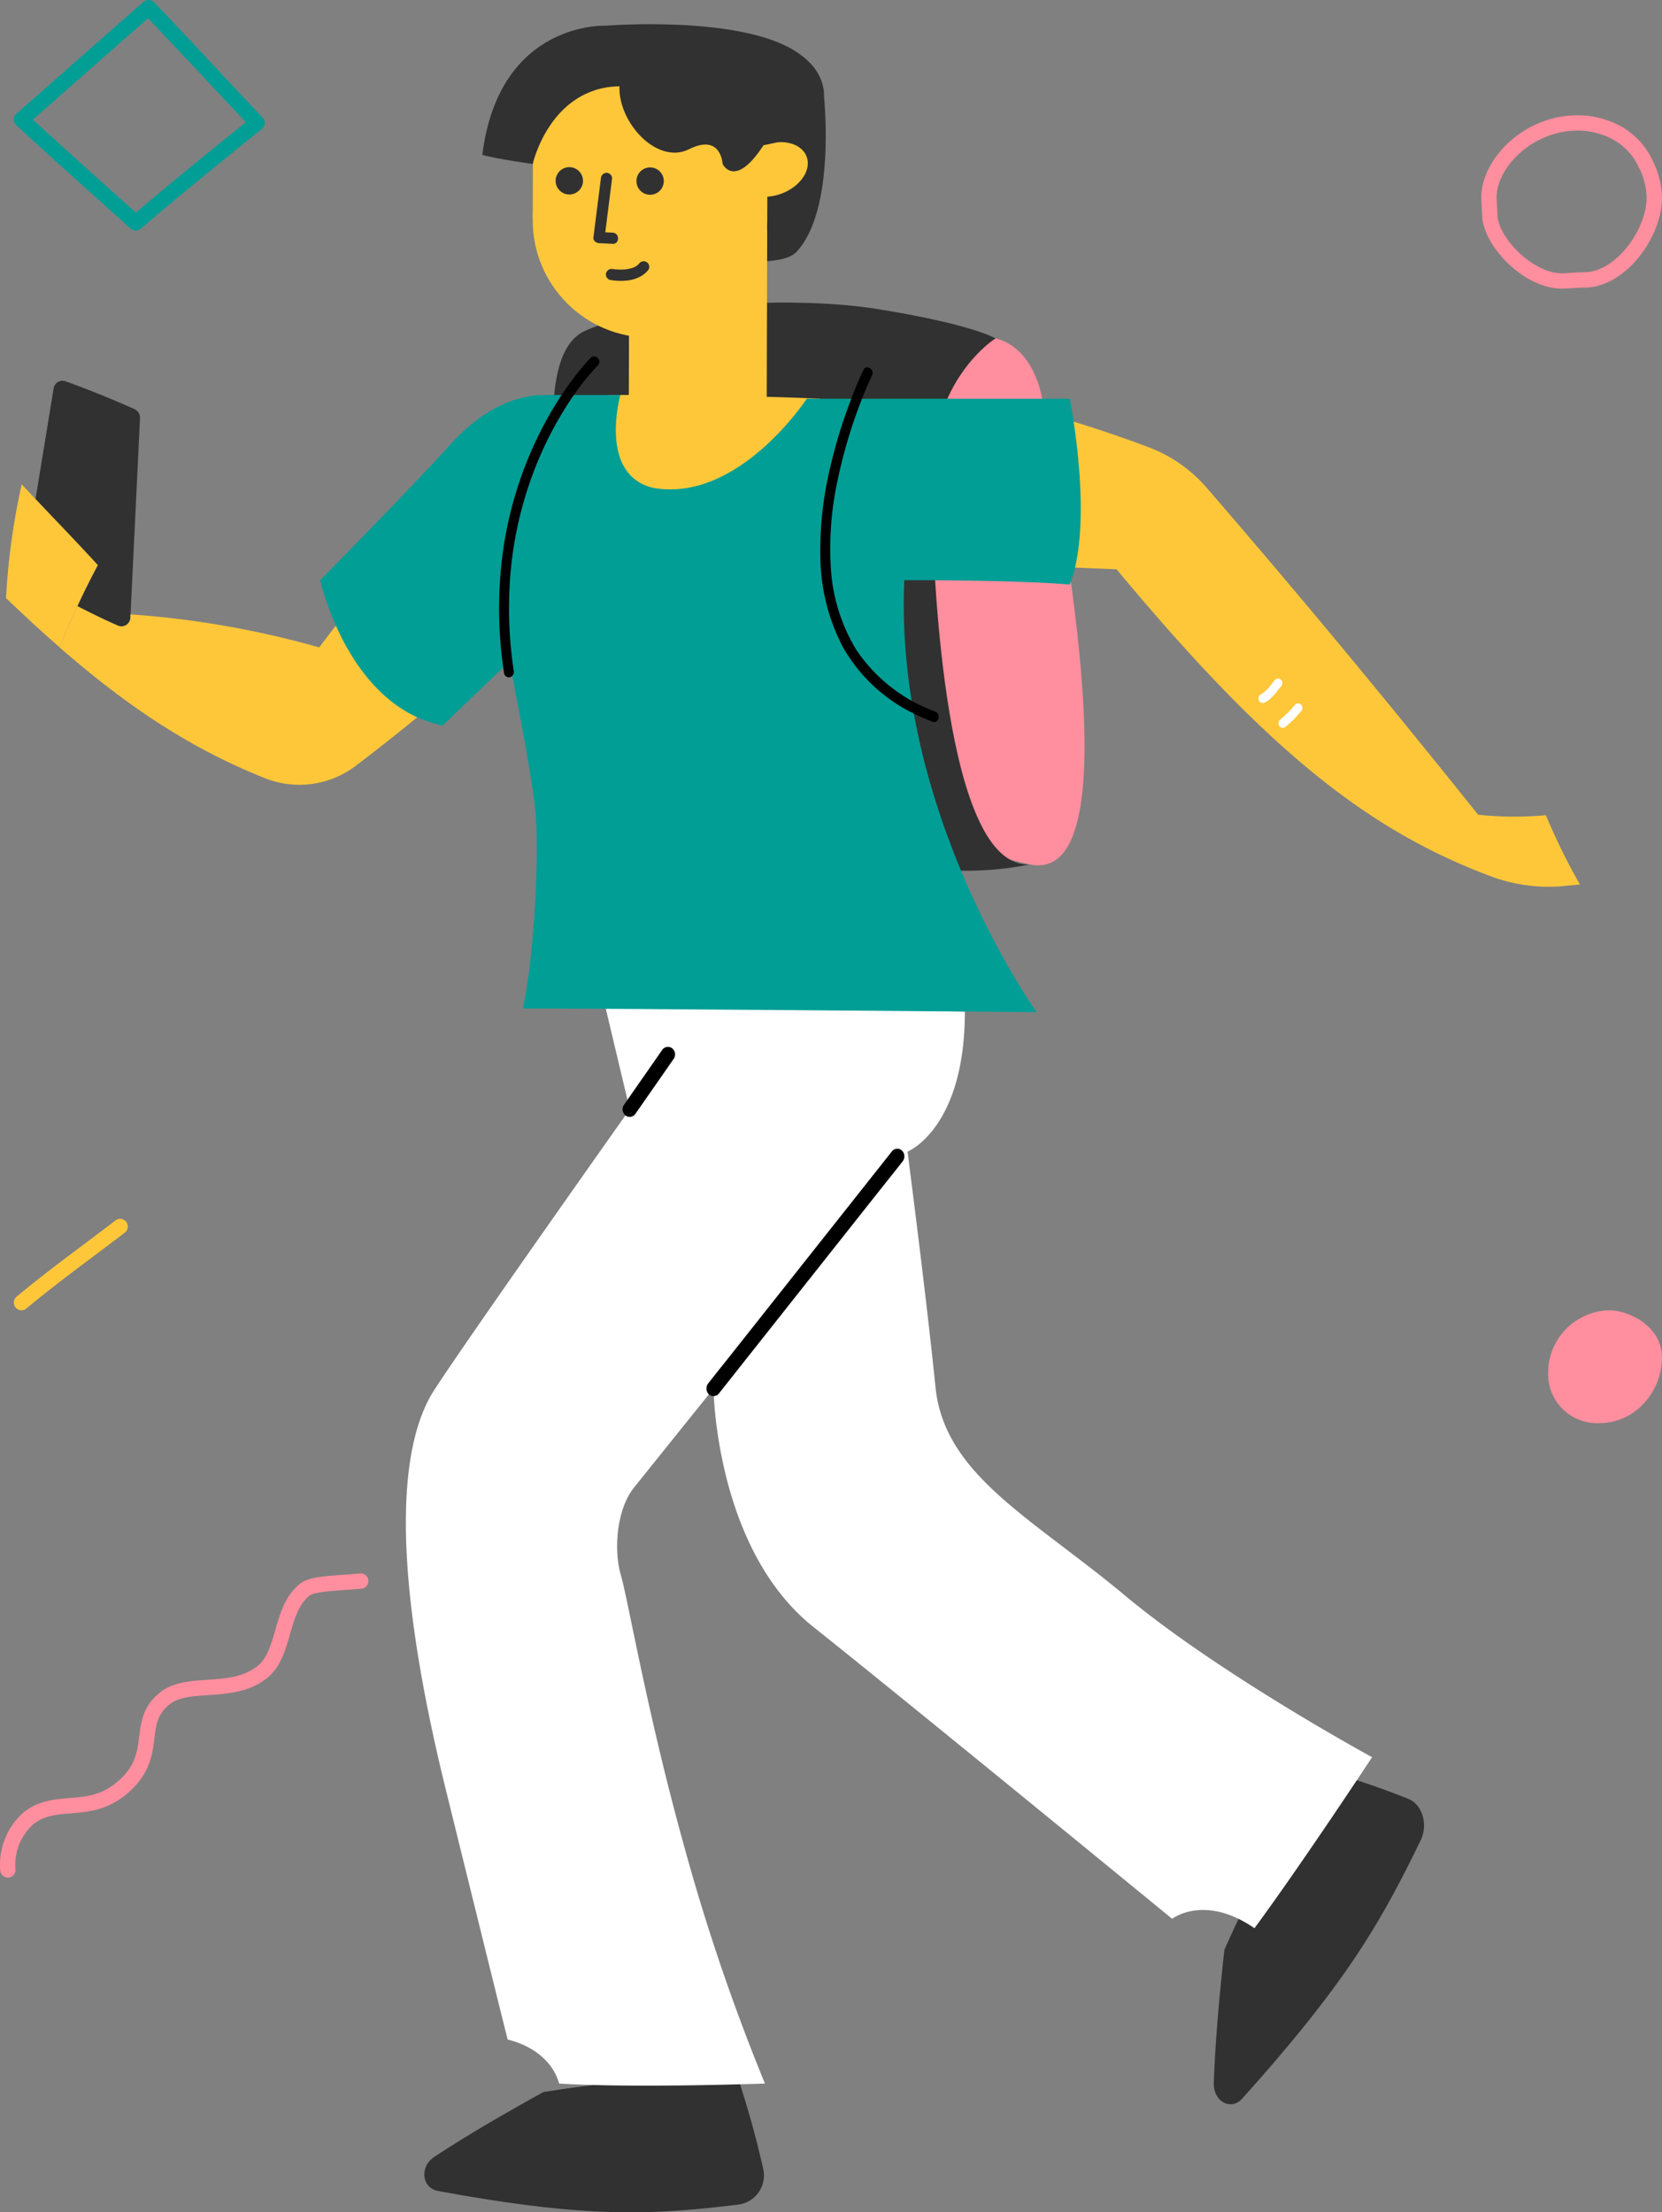 <svg xmlns="http://www.w3.org/2000/svg" width="237.715" height="316.396" viewBox="0 0 237.715 316.396">
  <rect x="0" y="0" width="237.715" height="316.396" fill="#808080" stroke="none"/>
  <g id="Group_2988" data-name="Group 2988" transform="translate(-960.577 -161.288)">
    <g id="Group_2808" data-name="Group 2808" transform="translate(-1565.989 -1988.637)">
      <path id="Path_4094" data-name="Path 4094" d="M2739.072,2198.2s7.954,1,9.982-1.133c5.683-5.964,3.983-22.072,3.983-22.072l-13.193.912" transform="translate(-108.602 -11.086)" fill="#313131"/>
      <path id="Path_3899" data-name="Path 3899" d="M2540.337,2258.183a1.286,1.286,0,0,0-1.611.844,1.25,1.25,0,0,0-.047.215l-2.586,15.8c2.965,3.136,5.973,6.237,8.907,9.451q-1.537,2.893-2.923,5.865l.576.292c1.737.88,3.485,1.734,5.275,2.515a1.28,1.28,0,0,0,1.736-1.192l.019-.44,1.355-28.025a1.365,1.365,0,0,0-.774-1.323C2547.016,2260.741,2543.7,2259.387,2540.337,2258.183Z" transform="translate(-4.446 -53.743)" fill="#313131"/>
      <path id="Path_3900" data-name="Path 3900" d="M2651.713,2767.734c-2.1,1.4-1.771,4.417.53,4.848,21.4,3.949,30.607,3.457,42.952,1.959a4.215,4.215,0,0,0,3.665-4.7c-.007-.056-.015-.113-.024-.169a136.529,136.529,0,0,0-3.74-13.472,175.336,175.336,0,0,0-27.625,2.224l-.017-.035c-1.573.855-3.261,1.806-5.277,2.965C2658.626,2763.375,2655.119,2765.487,2651.713,2767.734Z" transform="translate(-63.055 -309.321)" fill="#313131"/>
      <path id="Path_3901" data-name="Path 3901" d="M2882.237,2710.872c-.088,2.642,2.444,4.036,4.063,2.24,15.022-16.73,19.782-25.16,25.519-36.922,1.105-2.26.25-5.14-1.756-5.946a116.052,116.052,0,0,0-12.561-4.213,203.1,203.1,0,0,0-13.7,25.692h-.037c-.212,1.871-.417,3.895-.646,6.325C2882.708,2702.32,2882.392,2706.6,2882.237,2710.872Z" transform="translate(-182.063 -263.053)" fill="#313131"/>
      <path id="Path_3902" data-name="Path 3902" d="M2531.646,2290.661l-1.975-2.1a97.869,97.869,0,0,0-2.243,16.264c2.647,2.542,5.2,4.893,7.689,7.054q.837-2.182,1.787-4.305c.239-.538.482-1.059.729-1.6q1.377-2.973,2.923-5.865C2537.62,2296.9,2534.615,2293.8,2531.646,2290.661Z" transform="translate(0 -69.363)" fill="#fec739"/>
      <path id="Path_3903" data-name="Path 3903" d="M2545.73,2319.483c-.247.529-.49,1.059-.73,1.6q-.945,2.126-1.787,4.305v.009c9.983,8.708,19,14.553,29.311,18.674a13.332,13.332,0,0,0,13.12-1.83c5.515-4.2,10.54-8.286,15.423-12.6a156.235,156.235,0,0,0-12.6-14.761c-2.635,3.3-5.331,6.777-8.144,10.5a132.653,132.653,0,0,0-26.989-4.725l-.02.441a1.279,1.279,0,0,1-1.281,1.276,1.262,1.262,0,0,1-.455-.085c-1.79-.781-3.539-1.635-5.275-2.515Z" transform="translate(-8.1 -82.865)" fill="#fec739"/>
      <path id="Path_3904" data-name="Path 3904" d="M2832.424,2268.535a146.4,146.4,0,0,1-3.041,21.36c3.729.2,7.624.369,11.829.53,21.329,25.651,35.849,37.458,54.2,44.155a24.033,24.033,0,0,0,9.173,1.2c.973-.093,1.94-.18,2.9-.267a90.909,90.909,0,0,1-4.871-9.917,49,49,0,0,1-9.69-.07c-13.514-16.88-25.057-30.813-38.736-46.66a20.547,20.547,0,0,0-8.347-5.875C2841.192,2271.239,2836.749,2269.765,2832.424,2268.535Z" transform="translate(-154.943 -59.085)" fill="#fec739"/>
      <g id="Group_2765" data-name="Group 2765" transform="translate(2706.565 2246.973)">
        <path id="Path_3905" data-name="Path 3905" d="M2896.832,2348.677a7.743,7.743,0,0,0,1.3-1.383c.157-.2.317-.4.485-.59a.686.686,0,0,0-.029-.925.587.587,0,0,0-.831-.008.453.453,0,0,0-.037.038c-.18.205-.351.423-.523.635a4.905,4.905,0,0,1-1.471,1.409.678.678,0,0,0-.308.865.6.6,0,0,0,.773.345l.039-.016A3.348,3.348,0,0,0,2896.832,2348.677Z" transform="translate(-2895.367 -2345.604)" fill="#fff"/>
      </g>
      <g id="Group_2766" data-name="Group 2766" transform="translate(2709.435 2250.516)">
        <path id="Path_3906" data-name="Path 3906" d="M2902.231,2356.262a16.322,16.322,0,0,0,2.276-2.276.689.689,0,0,0-.027-.927.585.585,0,0,0-.827-.011.529.529,0,0,0-.037.04,15.191,15.191,0,0,1-2.1,2.11.683.683,0,0,0-.14.913.589.589,0,0,0,.813.181C2902.2,2356.282,2902.217,2356.272,2902.231,2356.262Z" transform="translate(-2901.262 -2352.882)" fill="#fff"/>
      </g>
      <path id="Path_3907" data-name="Path 3907" d="M2791.025,2245.683s5.812.8,6.937,10.2,13.686,68.419-2.062,65.015-30.56-14.6-30.56-14.6l10.686-56.616Z" transform="translate(-122.081 -47.359)" fill="#ff8e9e"/>
      <path id="Path_3908" data-name="Path 3908" d="M2689.007,2261.089s-3.375-18.405,3.562-21.806,28.31-5.4,42-3.2,16.874,4.2,16.874,4.2-9.374,5.8-9.187,20.406,2.061,55.416,14.062,54.816c-17.624,3.8-44.622-5.4-44.622-5.4Z" transform="translate(-82.491 -41.959)" fill="#313131"/>
      <path id="Path_3912" data-name="Path 3912" d="M2673.336,2441.253l3.574,15.036s-23.339,32.982-27.966,40.161-6.728,23.109,1.683,57.212,8.831,35.674,8.831,35.674,5.887,1.121,7.36,6.282c10.723.674,29.436,0,29.436,0a292.256,292.256,0,0,1-11.354-33.205c-5.467-19.519-8.2-35.9-9.251-39.488s-.636-9.424,1.892-12.564l11.356-14.135s.212,22.885,14.294,34.1,51.3,41.731,51.3,41.731,4.626-3.59,11.776,1.347c6.939-9.424,16.823-24.46,16.823-24.46s-21.868-11.891-35.325-23.109-25.861-17.276-27.124-29.841-3.995-33.654-3.995-33.654,8.2-3.274,8.2-20.035Z" transform="translate(-60.277 -147.712)" fill="#fff"/>
      <path id="Path_3913" data-name="Path 3913" d="M2734.927,2518.785l2.608-3.3,6.292-7.949,7.585-9.584,6.559-8.285c1.064-1.346,2.144-2.679,3.2-4.038l.043-.055a1.173,1.173,0,0,0,0-1.541.985.985,0,0,0-1.392-.053c-.018.017-.036.034-.052.053l-2.607,3.295-6.292,7.949-7.586,9.584-6.558,8.285c-1.065,1.345-2.146,2.679-3.2,4.038l-.044.055a1.176,1.176,0,0,0,0,1.542.986.986,0,0,0,1.393.052c.018-.017.035-.034.052-.052Z" transform="translate(-105.585 -169.505)"/>
      <path id="Path_3914" data-name="Path 3914" d="M2710.458,2463.268l4.794-6.883.672-.967a1.138,1.138,0,0,0-.366-1.492,1.01,1.01,0,0,0-1.382.363l-.016.028-4.794,6.883-.673.967a1.14,1.14,0,0,0,.366,1.492,1.009,1.009,0,0,0,1.38-.362l.017-.03Z" transform="translate(-92.942 -154.145)"/>
      <rect id="Rectangle_1429" data-name="Rectangle 1429" width="19.726" height="45.259" rx="9.863" transform="matrix(1, 0.003, -0.003, 1, 2616.604, 2173.337)" fill="#fec739"/>
      <circle id="Ellipse_560" data-name="Ellipse 560" cx="16.771" cy="16.771" r="16.771" transform="translate(2602.793 2155.394)" fill="#fec739"/>
      <circle id="Ellipse_561" data-name="Ellipse 561" cx="16.771" cy="16.771" r="16.771" transform="translate(2602.762 2164.67)" fill="#fec739"/>
      <rect id="Rectangle_1430" data-name="Rectangle 1430" width="9.035" height="33.541" transform="translate(2602.763 2181.144) rotate(-89.809)" fill="#fec739"/>
      <circle id="Ellipse_562" data-name="Ellipse 562" cx="1.957" cy="1.957" r="1.957" transform="translate(2606.037 2173.829)" fill="#313131"/>
      <circle id="Ellipse_563" data-name="Ellipse 563" cx="1.957" cy="1.957" r="1.957" transform="translate(2617.594 2173.867)" fill="#313131"/>
      <path id="Path_4095" data-name="Path 4095" d="M2701.05,2197.842l-.937,7.409-.133,1.048c-.056.445.409.783.8.8l1.947.1c1.03.054,1.032-1.547.005-1.6l-1.948-.1.8.8.937-7.409.132-1.048a.8.8,0,0,0-.8-.8.82.82,0,0,0-.8.8Z" transform="translate(-88.54 -22.4)" fill="#313131"/>
      <path id="Path_4096" data-name="Path 4096" d="M2704.258,2225.7c1.892.319,4.242.163,5.5-1.462a.8.8,0,0,0-.283-1.1.826.826,0,0,0-1.1.284c.146-.188,0,0-.039.031s-.1.1-.146.14c-.123.108-.04-.006.006,0-.025,0-.14.1-.166.114a3.04,3.04,0,0,1-.31.171c-.2.1.09-.027-.043.022l-.144.053a4.86,4.86,0,0,1-.749.19.965.965,0,0,0-.2.032c.085-.038.151-.018.012,0-.123.014-.246.023-.37.031a8.8,8.8,0,0,1-1.211-.018c-.127-.011-.254-.025-.381-.04-.147-.017.256.037.094.013l-.042-.007a.82.82,0,0,0-.986.556.81.81,0,0,0,.556.987Z" transform="translate(-90.441 -35.74)" fill="#313131"/>
      <ellipse id="Ellipse_564" data-name="Ellipse 564" cx="5.201" cy="3.687" rx="5.201" ry="3.687" transform="matrix(0.936, -0.353, 0.353, 0.936, 2630.898, 2172.541)" fill="#fec739"/>
      <path id="Path_4097" data-name="Path 4097" d="M2704.485,2262.3s16.221-.106,30.263.532c-18.885,25.636-28.194,20.119-28.194,20.119" transform="translate(-90.854 -55.884)" fill="#fec739"/>
      <path id="Path_3909" data-name="Path 3909" d="M2637.234,2309.569l9.54-9.141s2.918,14.255,3.667,20.9-.25,22.332-1.744,28.712c12.706,0,73.5.53,73.5.53s-20.43-28.385-18.935-61.78c18.188,0,23.669.635,23.669.635,3.534-8.966,0-26.585,0-26.585h-37.621s-9.717,14.888-21.926,12.76c-7.972-1.861-4.734-13.293-4.734-13.293h-10.96c-3.488,0-8.471,1.595-13.454,7.178s-18.521,19.305-18.521,19.305S2623.669,2306.849,2637.234,2309.569Z" transform="translate(-47.355 -55.891)" fill="#019e96"/>
      <path id="Path_3910" data-name="Path 3910" d="M2685.379,2251.162a22.274,22.274,0,0,0-1.631,1.857,46.988,46.988,0,0,0-3.812,5.5,53.946,53.946,0,0,0-4.206,8.821,54.759,54.759,0,0,0-2.956,11.937,59.869,59.869,0,0,0-.069,14.915q.126,1.059.284,2.111a.714.714,0,0,0,.856.535l.021-.005a.786.786,0,0,0,.5-.935,59.6,59.6,0,0,1-.366-14.905,54.053,54.053,0,0,1,2.671-12.029,52.017,52.017,0,0,1,4.023-8.867q.957-1.677,2.039-3.269.24-.353.485-.7l.212-.293.069-.1c0,.006-.075.106-.026.036l.117-.162q.412-.559.84-1.1c.615-.781,1.281-1.5,1.933-2.242l.026-.028c.675-.666-.334-1.74-1.007-1.074Z" transform="translate(-74.324 -50.063)"/>
      <path id="Path_3911" data-name="Path 3911" d="M2772.809,2254.566c-.647,1.327-1.2,2.714-1.73,4.1a72.071,72.071,0,0,0-3.022,9.841,50.606,50.606,0,0,0-1.405,12.827,28.451,28.451,0,0,0,3.222,12.855,23.455,23.455,0,0,0,10.788,9.81q1.006.469,2.04.871c.862.336,1.235-1.133.378-1.466a23.086,23.086,0,0,1-11.288-8.823,25.451,25.451,0,0,1-3.656-12,45.977,45.977,0,0,1,1.046-12.541,70.924,70.924,0,0,1,2.931-10.069q.18-.487.368-.97.078-.2.157-.407c.079-.2-.049.121.031-.078.027-.07.055-.14.084-.212q.286-.71.586-1.413c.212-.5.447-1,.67-1.493l.031-.063c.423-.867-.807-1.637-1.23-.768Z" transform="translate(-122.75 -51.72)"/>
      <path id="Path_4098" data-name="Path 4098" d="M2674.567,2173.371s2.445-10.919,12.406-11.11c-.208,5.139,5.364,11.3,9.961,9s4.789,2.107,4.789,2.107,1.731,3.669,5.846-2.667c2-.444,6.605-1.355,6.605-1.355s5.938-7.279-2.3-12.26-26.831-3.49-26.831-3.49-15.292-.747-17.683,18.473C2669.278,2172.646,2674.567,2173.371,2674.567,2173.371Z" transform="translate(-71.805)" fill="#313131"/>
    </g>
    <g id="Group_2773" data-name="Group 2773" transform="translate(926.651 199.774)">
      <g id="Group_2083" data-name="Group 2083" transform="translate(33.927 186.527)">
        <path id="Path_2789" data-name="Path 2789" d="M2038.6,2828.659c-2.73,2.211-5.45,2.433-7.847,2.629-2.036.166-3.8.313-5.375,1.59a7.759,7.759,0,0,0-2.5,6.484,1.1,1.1,0,0,1-2.193.129,9.975,9.975,0,0,1,3.307-8.318c2.106-1.705,4.38-1.892,6.578-2.073,2.286-.186,4.448-.366,6.647-2.147,2.793-2.262,3.057-4.392,3.34-6.649.266-2.131.542-4.337,2.931-6.271,1.875-1.519,4.393-1.688,6.823-1.852,2.54-.17,5.167-.346,7.2-1.991,1.345-1.089,1.909-3.043,2.51-5.113.7-2.422,1.427-4.931,3.494-6.6,1.177-.953,3.279-1.1,6.184-1.309.789-.057,1.629-.116,2.5-.2a1.1,1.1,0,0,1,.243,2.181l-.04,0c-.887.085-1.744.145-2.549.2-2.123.152-4.317.307-4.959.826-1.53,1.239-2.13,3.313-2.767,5.51-.666,2.3-1.354,4.689-3.234,6.211-2.573,2.084-5.687,2.291-8.434,2.474-2.283.152-4.257.28-5.593,1.362-1.7,1.379-1.892,2.906-2.134,4.838C2042.447,2822.921,2042.082,2825.841,2038.6,2828.659Z" transform="translate(-2020.651 -2796.959)" fill="#ff8e9e"/>
      </g>
      <g id="Group_2084" data-name="Group 2084" transform="translate(35.893 -38.486)">
        <path id="Path_2790" data-name="Path 2790" d="M2150.335,2472.594a1.1,1.1,0,0,1-.736-.281l-4.291-3.857c-3.983-3.574-8.1-7.271-12.067-10.94a1.1,1.1,0,0,1-.061-1.551c.026-.028.055-.055.083-.081q3.926-3.433,7.805-6.866c3.445-3.042,6.891-6.085,10.4-9.126a1.1,1.1,0,0,1,1.515.072q4.5,4.716,8.933,9.489,3.279,3.505,6.569,7a1.1,1.1,0,0,1-.043,1.55c-.021.02-.043.039-.065.057-5.7,4.6-11.585,9.361-17.325,14.274A1.1,1.1,0,0,1,2150.335,2472.594Zm-14.706-15.862c3.676,3.385,7.469,6.792,11.146,10.09l3.58,3.215c5.217-4.444,10.544-8.755,15.721-12.94q-2.891-3.064-5.763-6.146-4.087-4.369-8.2-8.715c-3.228,2.809-6.41,5.618-9.593,8.426q-3.441,3.035-6.9,6.069Z" transform="translate(-2132.889 -2439.622)" fill="#019e96"/>
      </g>
      <g id="Group_2085" data-name="Group 2085" transform="translate(245.793 -22)">
        <path id="Path_2791" data-name="Path 2791" d="M1644.665,2409.641c-5.5,0-11.4-6.259-11.4-10.662,0-.367-.027-.737-.052-1.108-.029-.42-.057-.84-.057-1.259,0-5.44,6.018-11.762,13.774-11.762a12.535,12.535,0,0,1,4.288.736,10.836,10.836,0,0,1,6.519,5.9,12.119,12.119,0,0,1,1.267,5.142c0,5.672-5.228,12.869-11.1,12.869-.582,0-1.125.038-1.651.075C1645.706,2409.605,1645.188,2409.641,1644.665,2409.641Zm2.264-22.595c-6.415,0-11.579,5.234-11.579,9.566,0,.367.028.738.053,1.107.029.42.057.841.057,1.259,0,3.266,5.025,8.466,9.2,8.466.472,0,.946-.033,1.434-.068.575-.041,1.169-.08,1.8-.08,4.5,0,8.908-6.112,8.908-10.673a9.856,9.856,0,0,0-1.089-4.276,8.7,8.7,0,0,0-5.251-4.7,10.334,10.334,0,0,0-3.536-.6Z" transform="translate(-1633.157 -2384.85)" fill="#ff8e9e"/>
      </g>
      <g id="Group_2086" data-name="Group 2086" transform="translate(255.352 148.905)">
        <path id="Path_2792" data-name="Path 2792" d="M1638.057,2700.426a8.882,8.882,0,0,0-4.9,8,7,7,0,0,0,6.835,7.17c.134,0,.267,0,.4,0,5.591,0,9.05-4.91,9.05-9.333,0-4.725-4.987-6.807-7.481-6.807A8.636,8.636,0,0,0,1638.057,2700.426Z" transform="translate(-1633.154 -2699.45)" fill="#ff8e9e"/>
      </g>
      <g id="Group_2087" data-name="Group 2087" transform="translate(35.893 135.872)">
        <path id="Path_2793" data-name="Path 2793" d="M2098.082,2698.076a1.1,1.1,0,0,1-.7-1.941c3.238-2.7,6.517-5.157,9.689-7.537,1.464-1.1,2.927-2.194,4.39-3.317a1.1,1.1,0,1,1,1.363,1.721l-.028.021c-1.47,1.128-2.938,2.23-4.409,3.332-3.15,2.363-6.408,4.805-9.6,7.467A1.1,1.1,0,0,1,2098.082,2698.076Z" transform="translate(-2096.982 -2685.043)" fill="#fec739"/>
      </g>
    </g>
  </g>
</svg>
